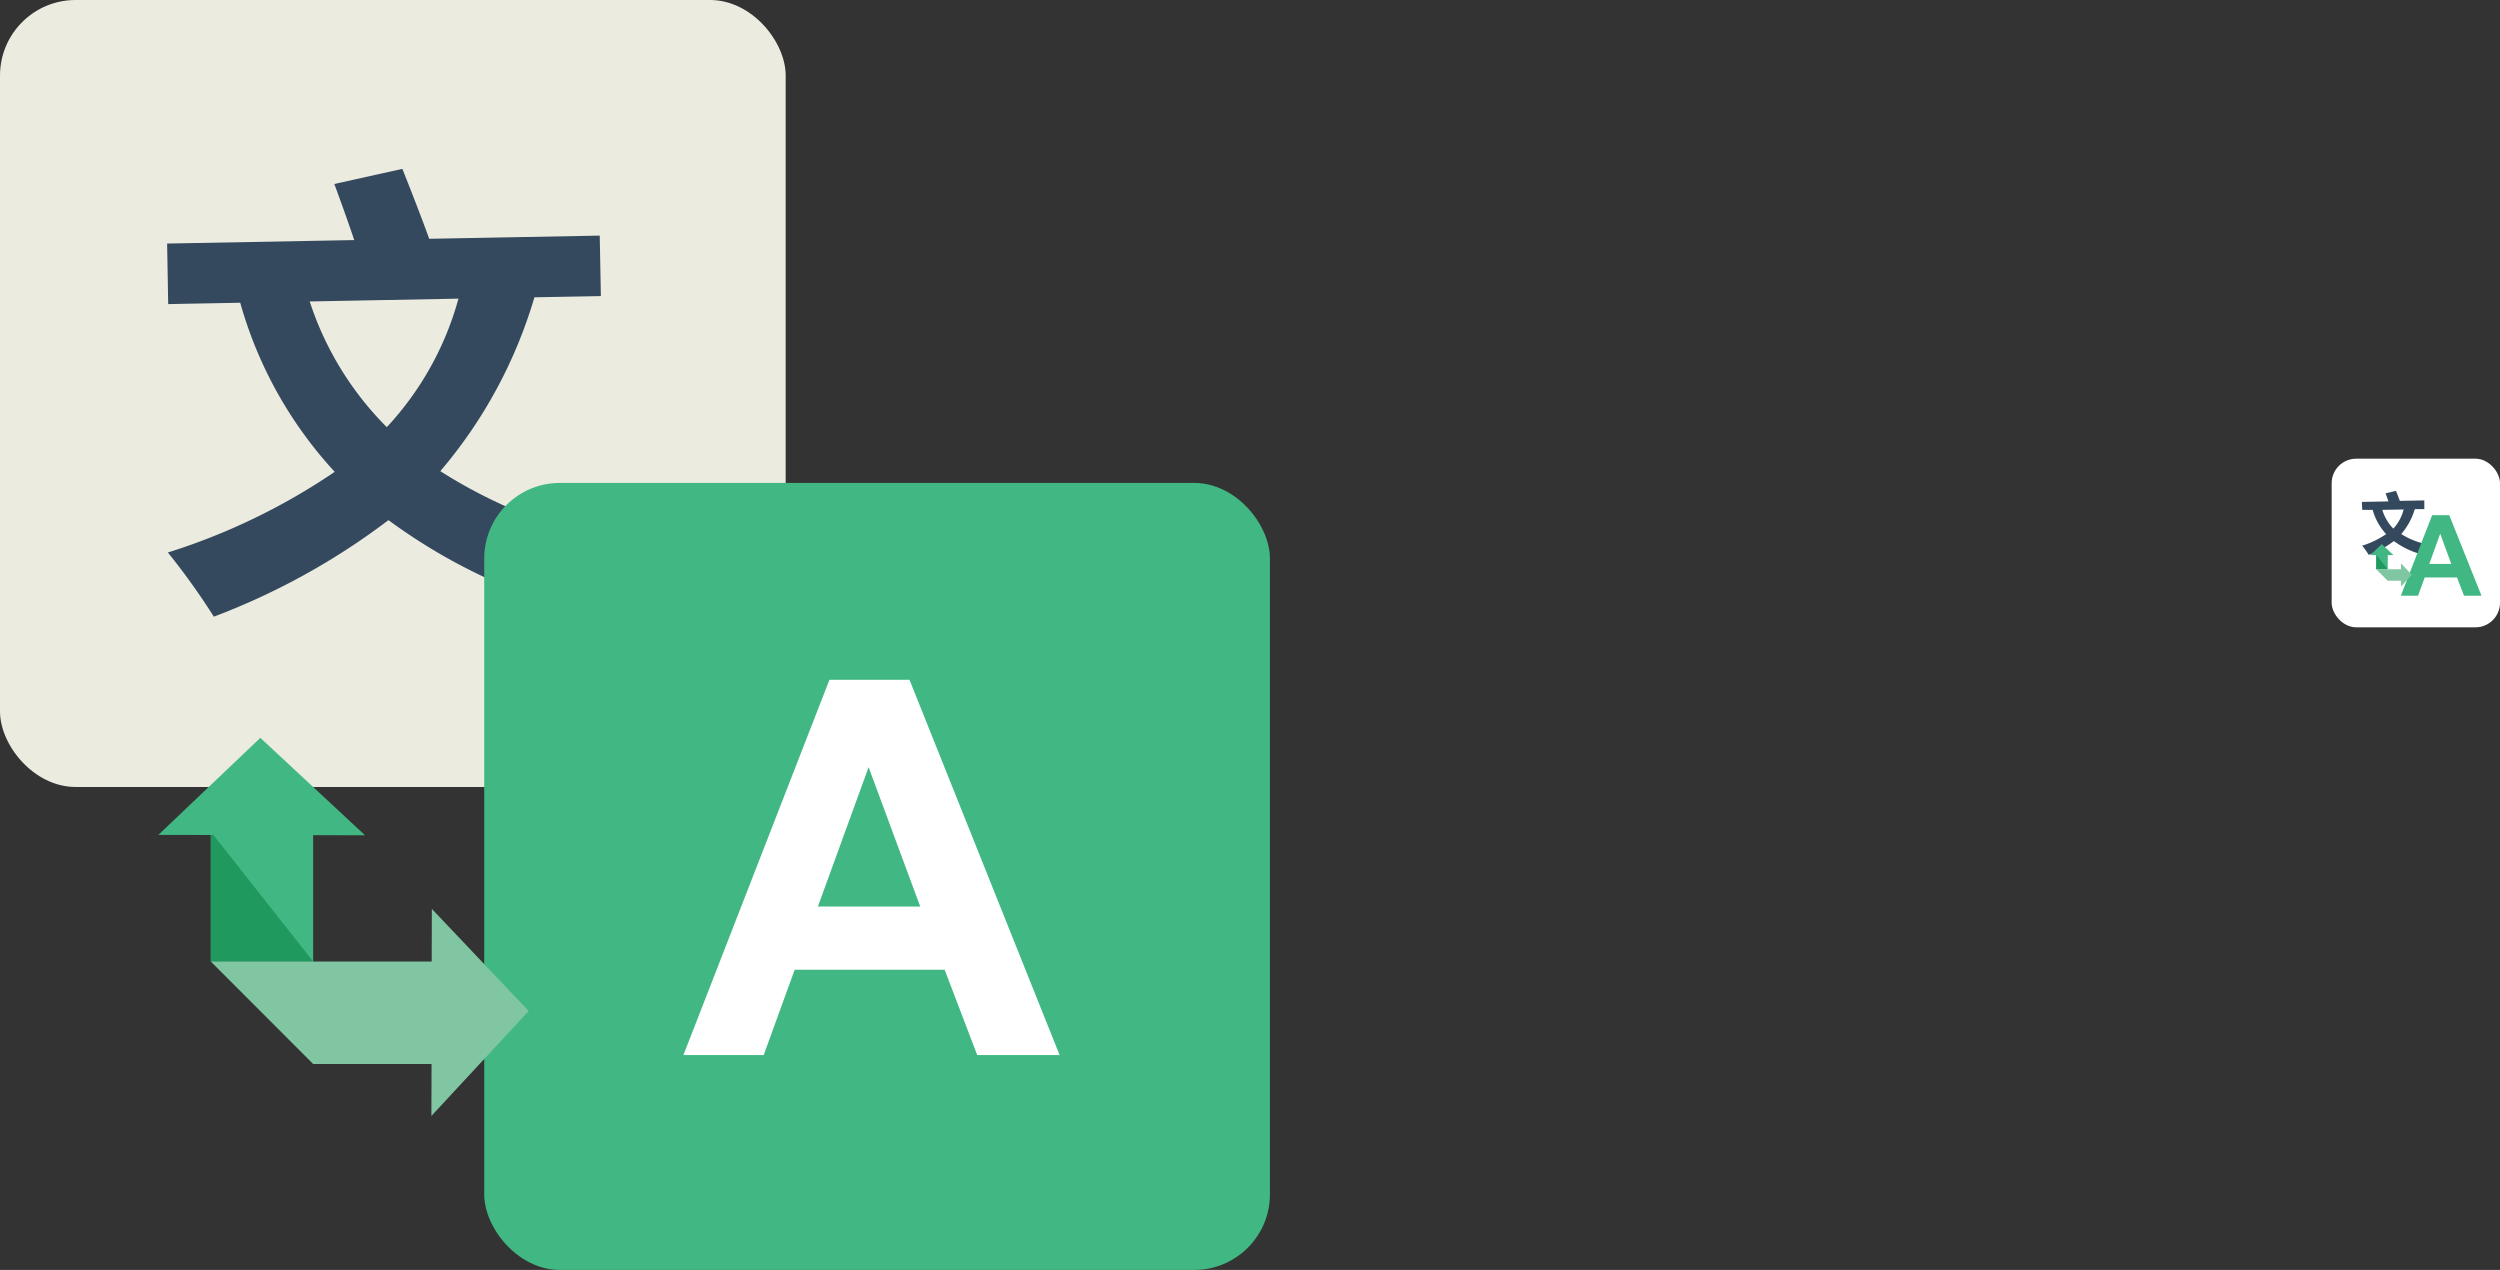<svg id="图层_1" data-name="图层 1" xmlns="http://www.w3.org/2000/svg" viewBox="0 0 330.73 168"><rect x="0" y="0" width="330.73" height="168" fill="#333333" stroke="none"/><defs><style>.cls-1{fill:#fff;}.cls-2{fill:#ebebe0;}.cls-3{fill:#35495e;}.cls-4{fill:#41b883;}.cls-5{fill:#20995f;}.cls-6{fill:#81c6a2;}</style></defs><title>logo-3</title><rect class="cls-1" x="308.46" y="60.68" width="22.27" height="22.31" rx="3.25" ry="3.25"/><rect class="cls-2" width="103.94" height="104.11" rx="10" ry="10"/><path class="cls-3" d="M22.14,32.29l24.75-.46q-1-3-2.63-7.42l9-2q2.33,5.86,3.55,9.25l22.56-.42.15,8-8.79.16a62.8,62.8,0,0,1-12.45,23A68,68,0,0,0,81,71.6a80.92,80.92,0,0,0-6.35,8.84A75.62,75.62,0,0,1,51.42,68.88a91.79,91.79,0,0,1-23.1,12.77,92.57,92.57,0,0,0-6.08-8.49A84,84,0,0,0,44.31,62.49a54.81,54.81,0,0,1-12.5-22.37l-9.53.18Zm38.54,7.29L41,39.95a41.89,41.89,0,0,0,10.2,16.63A40.71,40.71,0,0,0,60.68,39.58Z" transform="translate(-0.03 -0.07)"/><rect class="cls-4" x="64.06" y="63.89" width="103.94" height="104.11" rx="10" ry="10"/><rect class="cls-4" x="27.89" y="110.03" width="13.54" height="17.17"/><polyline class="cls-5" points="27.89 110.03 27.89 127.2 41.43 127.2"/><polygon class="cls-4" points="48.29 110.5 20.95 110.45 34.44 97.61 48.29 110.5"/><polygon class="cls-6" points="69.94 133.75 57.13 120.24 57.11 127.2 27.89 127.2 41.43 140.76 57.09 140.76 57.07 147.63 69.94 133.75"/><path class="cls-1" d="M140.21,139.65H129.31L125,128.36H105.16l-4.1,11.29H90.44L109.76,90h10.59ZM121.77,120l-6.83-18.44L108.23,120Z" transform="translate(-0.03 -0.07)"/><path class="cls-3" d="M312.48,66.47,316,66.4q-.14-.43-.38-1.07L317,65q.33.84.51,1.33l3.24-.06,0,1.15-1.26,0a9,9,0,0,1-1.79,3.3,9.76,9.76,0,0,0,3.26,1.32,11.62,11.62,0,0,0-.91,1.27,10.86,10.86,0,0,1-3.33-1.66,13.18,13.18,0,0,1-3.32,1.83,13.29,13.29,0,0,0-.87-1.22,12.06,12.06,0,0,0,3.17-1.53,7.87,7.87,0,0,1-1.79-3.21l-1.37,0Zm5.54,1-2.83.05A6,6,0,0,0,316.65,70,5.85,5.85,0,0,0,318,67.51Z" transform="translate(-0.03 -0.07)"/><path class="cls-4" d="M328.31,78.88H326l-.93-2.42H320.8l-.88,2.42h-2.28l4.14-10.65h2.27Zm-4-4.21-1.46-4-1.44,4Z" transform="translate(-0.03 -0.07)"/><rect class="cls-4" x="314.36" y="73.39" width="1.52" height="1.92"/><polyline class="cls-5" points="314.36 73.39 314.36 75.31 315.87 75.31"/><polygon class="cls-4" points="316.64 73.44 313.58 73.43 315.09 71.99 316.64 73.44"/><polygon class="cls-6" points="319.07 76.04 317.63 74.53 317.63 75.31 314.36 75.31 315.87 76.83 317.63 76.83 317.63 77.6 319.07 76.04"/></svg>